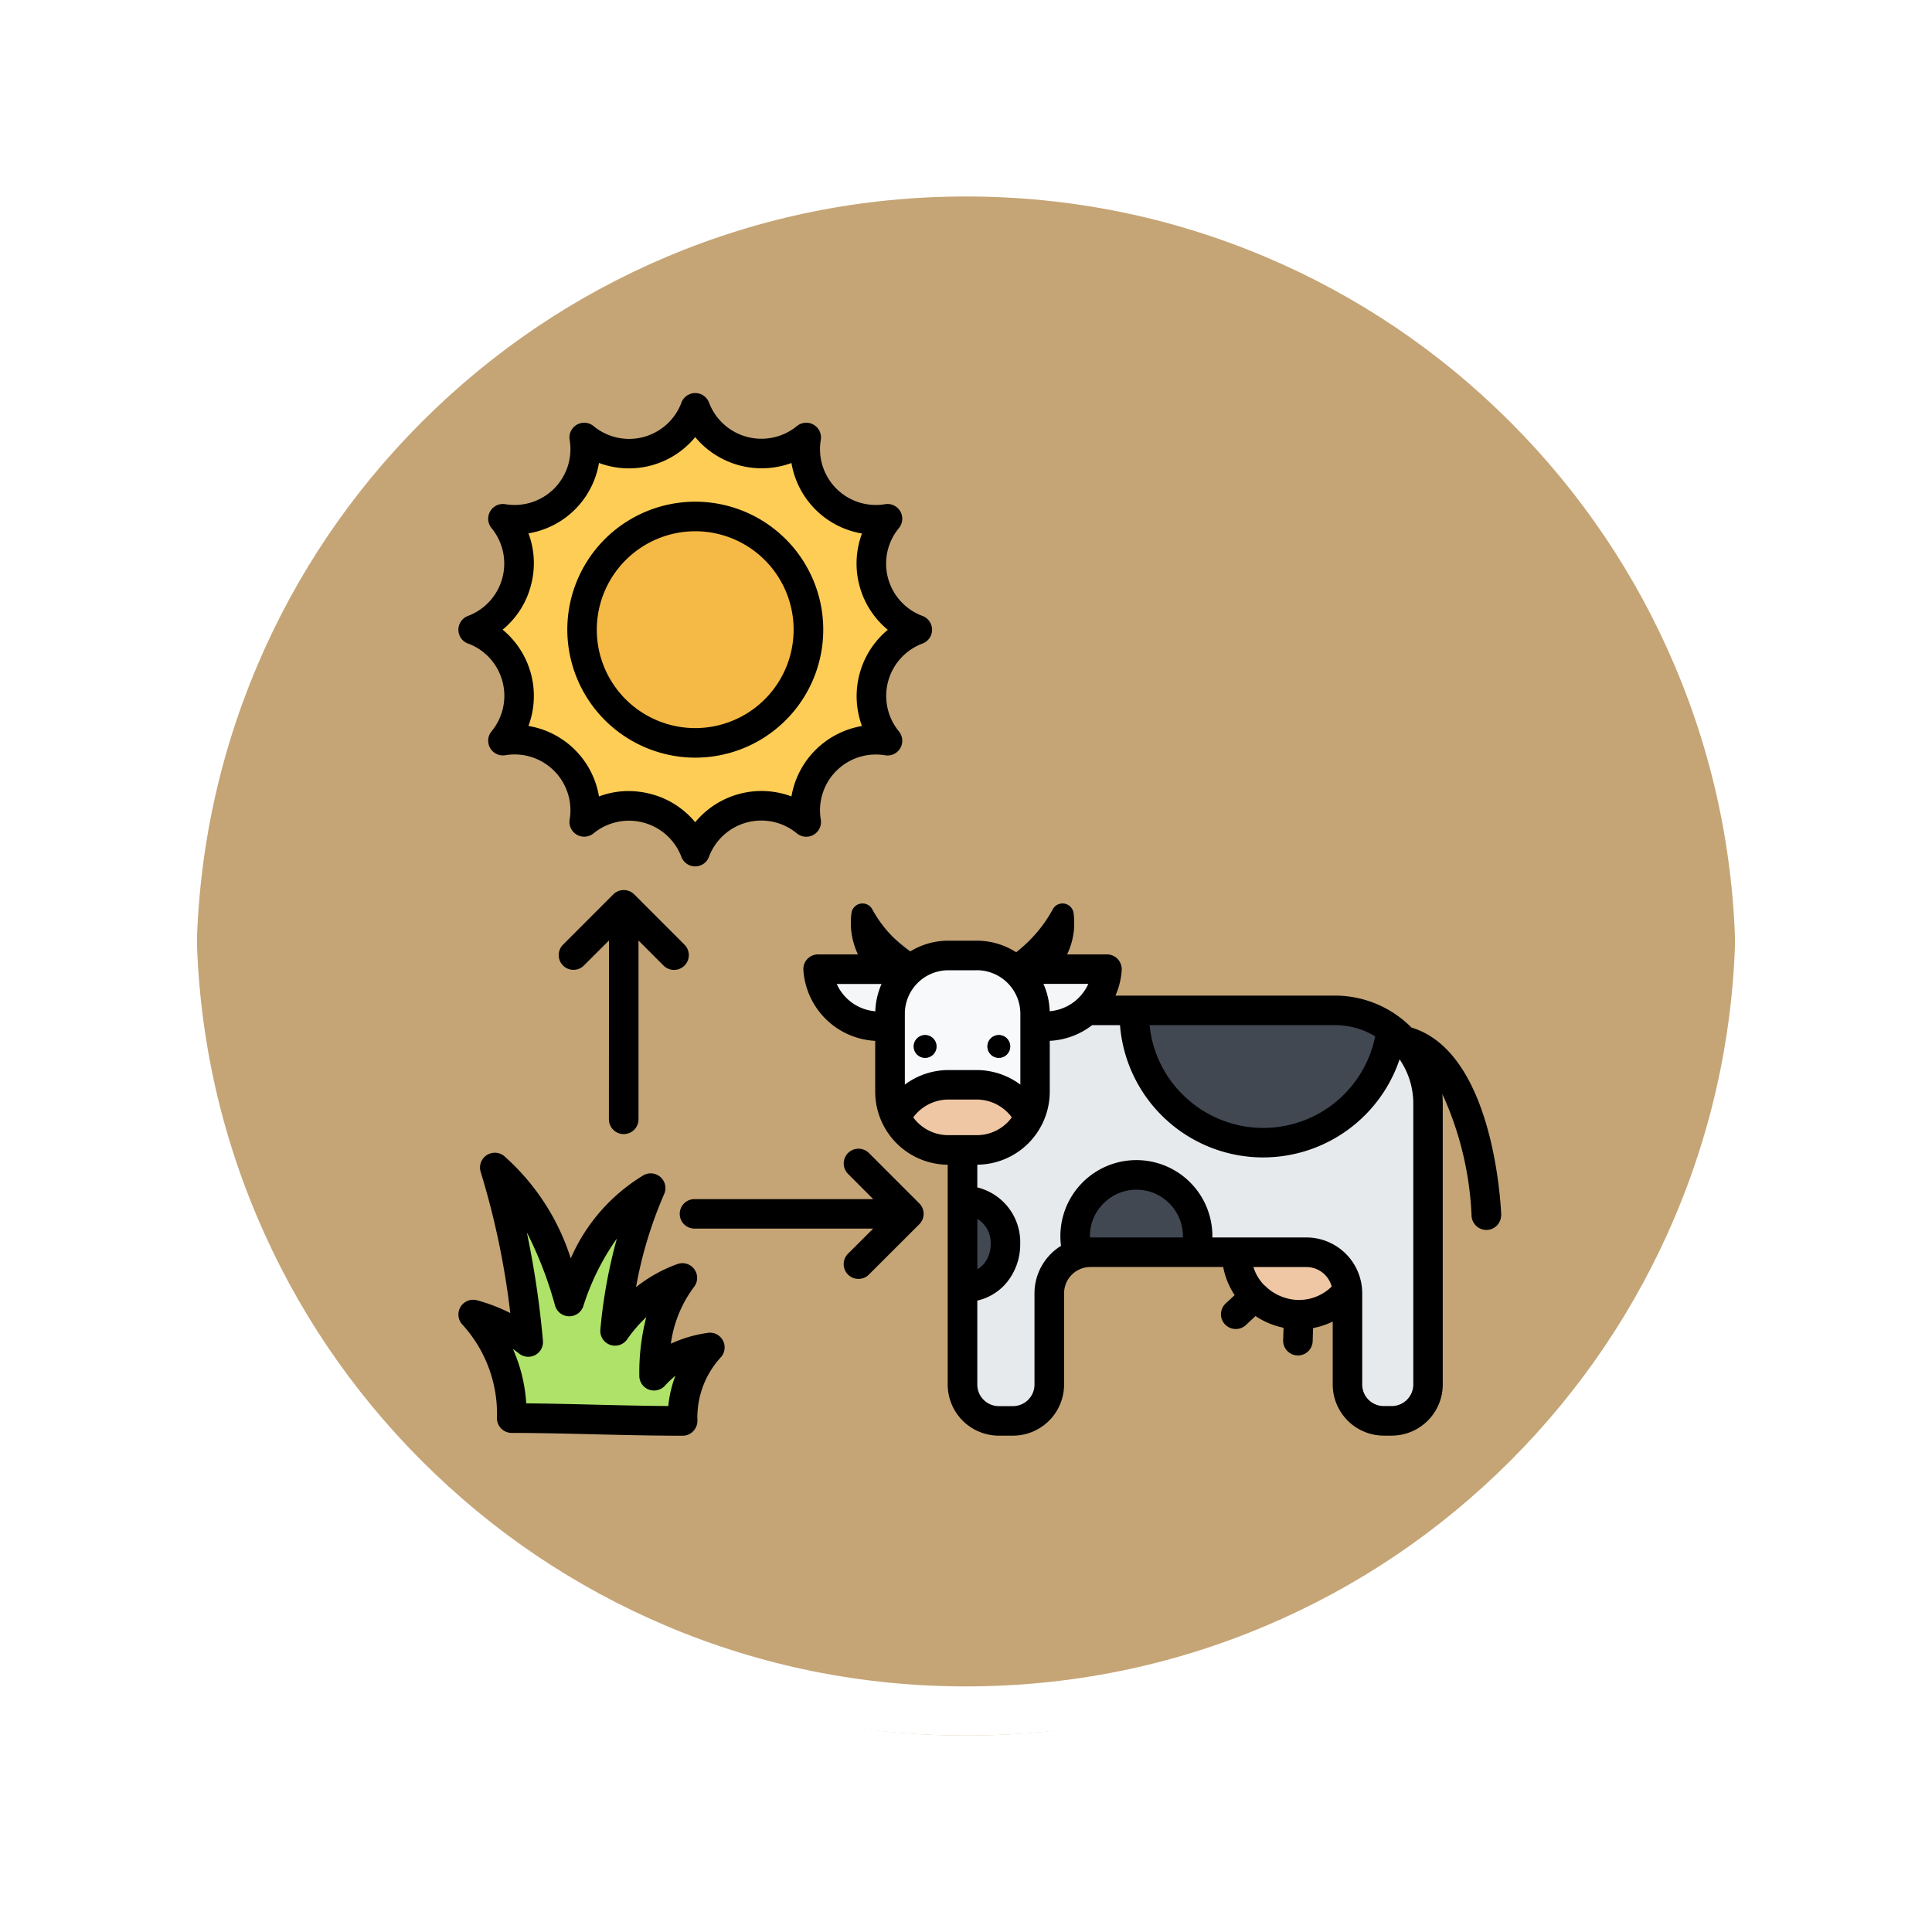 <svg xmlns="http://www.w3.org/2000/svg" xmlns:xlink="http://www.w3.org/1999/xlink" width="118" height="118" viewBox="0 0 118 118">
  <defs>
    <filter id="Trazado_874925" x="0" y="0" width="118" height="118" filterUnits="userSpaceOnUse">
      <feOffset dy="3" input="SourceAlpha"/>
      <feGaussianBlur stdDeviation="3" result="blur"/>
      <feFlood flood-opacity="0.161"/>
      <feComposite operator="in" in2="blur"/>
      <feComposite in="SourceGraphic"/>
    </filter>
  </defs>
  <g id="Grupo_1123344" data-name="Grupo 1123344" transform="translate(964 -3672)">
    <g id="Grupo_1111552" data-name="Grupo 1111552" transform="translate(-1763.5 1160.843)">
      <g id="Grupo_1111316" data-name="Grupo 1111316" transform="translate(808.5 2517.157)">
        <g id="Grupo_1109835" data-name="Grupo 1109835" transform="translate(0 0)">
          <g id="Grupo_1107913" data-name="Grupo 1107913" transform="translate(0 0)">
            <g transform="matrix(1, 0, 0, 1, -9, -6)" filter="url(#Trazado_874925)">
              <g id="Trazado_874925-2" data-name="Trazado 874925" transform="translate(9 6)" fill="#bb965f" opacity="0.859">
                <path d="M 50 98.5 C 43.452 98.5 37.1 97.218 31.122 94.689 C 25.347 92.246 20.16 88.749 15.705 84.295 C 11.251 79.84 7.753 74.653 5.311 68.878 C 2.782 62.9 1.5 56.548 1.5 50 C 1.5 43.452 2.782 37.1 5.311 31.122 C 7.753 25.347 11.251 20.16 15.705 15.705 C 20.16 11.251 25.347 7.753 31.122 5.311 C 37.1 2.782 43.452 1.5 50 1.5 C 56.548 1.5 62.899 2.782 68.878 5.311 C 74.653 7.753 79.84 11.251 84.294 15.705 C 88.749 20.16 92.246 25.347 94.689 31.122 C 97.217 37.1 98.499 43.452 98.499 50 C 98.499 56.548 97.217 62.9 94.689 68.878 C 92.246 74.653 88.749 79.84 84.294 84.295 C 79.84 88.749 74.653 92.246 68.878 94.689 C 62.899 97.218 56.548 98.5 50 98.5 Z" stroke="none"/>
                <path d="M 50 3 C 43.653 3 37.499 4.242 31.706 6.692 C 26.11 9.059 21.083 12.449 16.766 16.766 C 12.449 21.083 9.059 26.11 6.692 31.706 C 4.242 37.499 3 43.653 3 50 C 3 56.346 4.242 62.501 6.692 68.294 C 9.059 73.89 12.449 78.917 16.766 83.234 C 21.083 87.551 26.11 90.941 31.706 93.308 C 37.499 95.758 43.653 97 50 97 C 56.346 97 62.501 95.758 68.293 93.308 C 73.89 90.941 78.916 87.551 83.234 83.234 C 87.551 78.917 90.94 73.89 93.307 68.294 C 95.757 62.501 96.999 56.346 96.999 50 C 96.999 43.653 95.757 37.499 93.307 31.706 C 90.94 26.11 87.551 21.083 83.234 16.766 C 78.916 12.449 73.89 9.059 68.293 6.692 C 62.501 4.242 56.346 3 50 3 M 50 0 C 77.614 0 99.999 22.386 99.999 50 L 99.999 50 C 99.999 77.614 77.614 100 50 100 C 22.386 100 0 77.614 0 50 L 0 50 C 0 22.386 22.386 0 50 0 Z" stroke="none" fill="#fff"/>
              </g>
            </g>
            <g id="Trazado_874923" data-name="Trazado 874923" transform="translate(0 0)" fill="none">
              <path d="M50,0a50,50,0,0,1,50,50h0A50,50,0,0,1,0,50H0A50,50,0,0,1,50,0Z" stroke="none"/>
              <path d="M 50 3 C 43.653 3 37.499 4.242 31.706 6.692 C 26.11 9.059 21.083 12.449 16.766 16.766 C 12.449 21.083 9.059 26.11 6.692 31.706 C 4.242 37.499 3 43.653 3 50 C 3 56.346 4.242 62.501 6.692 68.294 C 9.059 73.89 12.449 78.917 16.766 83.234 C 21.083 87.551 26.11 90.941 31.706 93.308 C 37.499 95.758 43.653 97 50 97 C 56.346 97 62.501 95.758 68.293 93.308 C 73.89 90.941 78.916 87.551 83.234 83.234 C 87.551 78.917 90.94 73.89 93.307 68.294 C 95.757 62.501 96.999 56.346 96.999 50 C 96.999 43.653 95.757 37.499 93.307 31.706 C 90.94 26.11 87.551 21.083 83.234 16.766 C 78.916 12.449 73.89 9.059 68.293 6.692 C 62.501 4.242 56.346 3 50 3 M 50 0 C 77.614 0 99.999 22.386 99.999 50 L 99.999 50 C 99.999 77.614 77.614 100 50 100 C 22.386 100 0 77.614 0 50 L 0 50 C 0 22.386 22.386 0 50 0 Z" stroke="none" fill="#fff"/>
            </g>
          </g>
        </g>
      </g>
    </g>
    <g id="Grupo_1123343" data-name="Grupo 1123343" transform="translate(-944.984 3686.998)">
      <g id="Grupo_1123342" data-name="Grupo 1123342" transform="translate(9.893 9.904)">
        <path id="Trazado_919920" data-name="Trazado 919920" d="M30.486,386.949a5.007,5.007,0,0,0-3.405,1.722c.063-2.785.348-3.9,1.721-5.965a8.635,8.635,0,0,0-4.106,3.227,27.9,27.9,0,0,1,2.175-8.715c-2.122,1.143-3.894,3.65-4.968,6.923-1.089-3.84-2.684-6.76-4.55-8.186a51.817,51.817,0,0,1,2.042,10.655,9.255,9.255,0,0,0-3.358-1.676,8.935,8.935,0,0,1,2.348,6.325c3.18,0,6.954.171,10.437.171A6.332,6.332,0,0,1,30.486,386.949Z" transform="translate(-16.036 -329.552)" fill="#afe269" fill-rule="evenodd"/>
        <g id="Grupo_1123340" data-name="Grupo 1123340" transform="translate(0)">
          <path id="Trazado_919921" data-name="Trazado 919921" d="M36.372,17.814a4.306,4.306,0,0,0,4.962,4.962,4.306,4.306,0,0,0,1.816,6.778,4.306,4.306,0,0,0-1.816,6.778A4.306,4.306,0,0,0,36.372,41.3a4.306,4.306,0,0,0-6.778,1.816A4.306,4.306,0,0,0,22.815,41.3a4.306,4.306,0,0,0-4.962-4.962,4.306,4.306,0,0,0-1.816-6.778,4.306,4.306,0,0,0,1.816-6.778,4.306,4.306,0,0,0,4.962-4.962A4.306,4.306,0,0,0,29.593,16a4.306,4.306,0,0,0,6.778,1.816Z" transform="translate(-16.037 -15.998)" fill="#fdcd56" fill-rule="evenodd"/>
          <ellipse id="Elipse_11979" data-name="Elipse 11979" cx="6.914" cy="6.914" rx="6.914" ry="6.914" transform="translate(6.361 6.934) rotate(-2.407)" fill="#f5b945"/>
        </g>
        <g id="Grupo_1123341" data-name="Grupo 1123341" transform="translate(21.06 30.279)">
          <path id="Trazado_919922" data-name="Trazado 919922" d="M385.146,408.522h-7.327a3.8,3.8,0,0,0,.417,2.962l-.16.151a.9.9,0,1,0,1.234,1.311l.2-.187a3.774,3.774,0,0,0,1.07.445l-.007.244a.9.9,0,0,0,1.8.049l.008-.291a3.8,3.8,0,0,0,2.769-4.685Z" transform="translate(-352.124 -388.198)" fill="#efc7a4" fill-rule="evenodd"/>
          <path id="Trazado_919923" data-name="Trazado 919923" d="M253.519,301.516h17.053a5.707,5.707,0,0,1,5.69,5.69v17.163a2.223,2.223,0,0,1-2.219,2.219h-.482a2.223,2.223,0,0,1-2.219-2.219V318.8a2.514,2.514,0,0,0-2.509-2.509H255.639a2.514,2.514,0,0,0-2.509,2.509v5.572a2.223,2.223,0,0,1-2.219,2.219h-.862a2.223,2.223,0,0,1-2.219-2.219V307.206A5.707,5.707,0,0,1,253.519,301.516Z" transform="translate(-239.007 -294.987)" fill="#e7eaed" fill-rule="evenodd"/>
          <path id="Trazado_919924" data-name="Trazado 919924" d="M247.828,318.442v-5.308a2.654,2.654,0,1,1,0,5.308Zm10.5-16.926h12.246a5.655,5.655,0,0,1,3.445,1.17,7.877,7.877,0,0,1-15.694-.966C258.322,301.652,258.323,301.584,258.325,301.516Zm3.733,14.772h-7.221a3.74,3.74,0,1,1,7.221,0Z" transform="translate(-239.007 -294.987)" fill="#424852" fill-rule="evenodd"/>
          <path id="Trazado_919925" data-name="Trazado 919925" d="M208.455,251.422a4.62,4.62,0,0,1-.6,2.977,7.8,7.8,0,0,1-2.328,2.568.673.673,0,0,1-.939-.158l-.9-1.262a.673.673,0,0,1,.158-.939l.047-.032a9.388,9.388,0,0,0,2.2-1.794,7.681,7.681,0,0,0,1.095-1.552.675.675,0,0,1,1.261.193ZM195.5,254.4a4.646,4.646,0,0,1-.6-2.977.675.675,0,0,1,1.261-.193,7.678,7.678,0,0,0,1.095,1.552c.051.057,2.2,1.795,2.2,1.8.016.01.032.02.048.031a.673.673,0,0,1,.158.939l-.9,1.262a.673.673,0,0,1-.939.158A7.8,7.8,0,0,1,195.5,254.4Z" transform="translate(-192.858 -250.868)" fill="#636c77" fill-rule="evenodd"/>
          <path id="Trazado_919926" data-name="Trazado 919926" d="M197.043,281.988a3.742,3.742,0,0,1-3.721,3.482h-10.2a3.742,3.742,0,0,1-3.721-3.482Z" transform="translate(-179.4 -277.976)" fill="#f4f6f8" fill-rule="evenodd"/>
          <path id="Trazado_919927" data-name="Trazado 919927" d="M217.026,275.5h1.745a3.568,3.568,0,0,1,3.557,3.557v4.765a3.568,3.568,0,0,1-3.557,3.557h-1.744a3.568,3.568,0,0,1-3.557-3.557v-4.765A3.568,3.568,0,0,1,217.026,275.5Z" transform="translate(-209.077 -272.324)" fill="#f7f9fb" fill-rule="evenodd"/>
          <path id="Trazado_919928" data-name="Trazado 919928" d="M224.436,338.754a3.578,3.578,0,0,1-2.628,1.945h-2.871a2.137,2.137,0,1,1,.563-3.936h1.745A3.568,3.568,0,0,1,224.436,338.754Z" transform="translate(-211.552 -325.691)" fill="#efc7a4" fill-rule="evenodd"/>
          <path id="Trazado_919929" data-name="Trazado 919929" d="M229.917,313.222a.695.695,0,1,1-.694.695A.695.695,0,0,1,229.917,313.222Zm-4.5,0a.695.695,0,1,1-.694.695A.695.695,0,0,1,225.417,313.222Z" transform="translate(-218.88 -305.184)" fill="#424852" fill-rule="evenodd"/>
        </g>
      </g>
      <path id="Trazado_919930" data-name="Trazado 919930" d="M37.489,48.221a.695.695,0,1,1-.7.695A.693.693,0,0,1,37.489,48.221Zm35.184,11.03v-.068c-.048-1.03-.582-9.948-5.484-11.423a6.575,6.575,0,0,0-4.677-1.95h-13.4a4.594,4.594,0,0,0,.382-1.555.924.924,0,0,0-.243-.676.9.9,0,0,0-.661-.286H46.151a4.347,4.347,0,0,0,.394-2.556.676.676,0,0,0-1.262-.192,8.4,8.4,0,0,1-2.232,2.619,4.447,4.447,0,0,0-2.408-.708H38.9a4.433,4.433,0,0,0-2.323.657,7.493,7.493,0,0,1-2.317-2.568.676.676,0,0,0-1.262.192,4.443,4.443,0,0,0,.394,2.556H30.95a.917.917,0,0,0-.661.286.9.9,0,0,0-.237.676,4.64,4.64,0,0,0,4.386,4.319V51.68a4.464,4.464,0,0,0,4.428,4.459V69.565a3.126,3.126,0,0,0,3.124,3.122h.861a3.126,3.126,0,0,0,3.124-3.122V63.992a1.609,1.609,0,0,1,1.608-1.606h8.11a4.624,4.624,0,0,0,.7,1.717l-.546.508a.9.9,0,0,0,.619,1.562.889.889,0,0,0,.613-.243l.588-.549a4.809,4.809,0,0,0,1.08.542,5.506,5.506,0,0,0,.631.175l-.024.758a.9.9,0,0,0,.874.932h.03a.9.9,0,0,0,.9-.872l.024-.8a4.547,4.547,0,0,0,1.2-.4v3.841A3.127,3.127,0,0,0,65.5,72.686h.479a3.126,3.126,0,0,0,3.124-3.122V52.4c0-.2-.012-.388-.024-.58a19.876,19.876,0,0,1,1.783,7.44.908.908,0,0,0,.9.863h.042a.9.9,0,0,0,.862-.873ZM41.292,48.915a.695.695,0,1,1,.692.695A.693.693,0,0,1,41.292,48.915ZM37.131,58.5a.9.9,0,0,1,0,1.276l-3.076,3.071a.886.886,0,0,1-.637.265.9.9,0,0,1-.637-1.541l1.535-1.531H23.4a.9.9,0,1,1,0-1.8H34.316L32.781,56.7a.9.9,0,1,1,1.274-1.276ZM18.174,53.362l.006-10.92-1.535,1.531A.9.9,0,0,1,15.372,42.7l3.069-3.072a.908.908,0,0,1,1.28,0L22.791,42.7a.9.9,0,0,1-1.28,1.276l-1.529-1.531v10.92a.9.9,0,0,1-1.808,0Zm49.13,16.2a1.322,1.322,0,0,1-1.322,1.317H65.5a1.317,1.317,0,0,1-1.316-1.317V63.992a3.414,3.414,0,0,0-3.409-3.411H55.032a4.642,4.642,0,1,0-9.245.513,3.411,3.411,0,0,0-1.62,2.9v5.572a1.317,1.317,0,0,1-1.316,1.317H41.99a1.317,1.317,0,0,1-1.316-1.317V64.439A3.291,3.291,0,0,0,42.415,63.4a3.667,3.667,0,0,0,.88-2.419,3.441,3.441,0,0,0-2.621-3.456V56.138A4.464,4.464,0,0,0,45.1,51.68V48.573a4.607,4.607,0,0,0,2.59-.959h1.7a8.771,8.771,0,0,0,8.747,8.08,8.8,8.8,0,0,0,8.329-5.99,4.749,4.749,0,0,1,.837,2.7V69.564ZM58.3,63.586c-.006-.006-.006-.011-.012-.016A.587.587,0,0,0,58.2,63.5a2.76,2.76,0,0,1-.661-1.111h3.233a1.6,1.6,0,0,1,1.547,1.19,2.839,2.839,0,0,1-2.978.644A2.963,2.963,0,0,1,58.3,63.586Zm-10.155-4.81a2.834,2.834,0,0,1,4.5,0,2.851,2.851,0,0,1,.588,1.805H47.553a2.819,2.819,0,0,1,.588-1.806Zm-7.467.668a1.716,1.716,0,0,1,.813,1.539,1.884,1.884,0,0,1-.431,1.23,1.4,1.4,0,0,1-.382.309Zm-3.913-6.2A2.674,2.674,0,0,1,38.9,52.158h1.747a2.674,2.674,0,0,1,2.135,1.089,2.644,2.644,0,0,1-2.135,1.087H38.9A2.653,2.653,0,0,1,36.761,53.248ZM32.09,45.1h2.736a4.5,4.5,0,0,0-.382,1.668A2.838,2.838,0,0,1,32.09,45.1Zm8.553-.837H38.9a2.656,2.656,0,0,0-2.651,2.655v4.328a4.456,4.456,0,0,1,2.651-.889h1.747a4.474,4.474,0,0,1,2.657.889V46.915A2.661,2.661,0,0,0,40.643,44.26Zm4.452,2.5a4.381,4.381,0,0,0-.382-1.668h2.742A2.847,2.847,0,0,1,45.1,46.764ZM64.975,48.3a6.97,6.97,0,0,1-11.823,3.487A6.878,6.878,0,0,1,51.2,47.614H62.512a4.739,4.739,0,0,1,2.463.684ZM23.446,17.449a6.011,6.011,0,1,1-6.012,6.011A6.02,6.02,0,0,1,23.446,17.449Zm0,13.827a7.816,7.816,0,1,0-7.813-7.816A7.83,7.83,0,0,0,23.446,31.277ZM13.406,20.771a5.172,5.172,0,0,1-1.723,2.689,5.248,5.248,0,0,1,1.577,5.881,5.237,5.237,0,0,1,4.307,4.306,5.091,5.091,0,0,1,1.808-.329,5.37,5.37,0,0,1,1.383.184,5.2,5.2,0,0,1,2.687,1.72,5.241,5.241,0,0,1,5.878-1.577,5.258,5.258,0,0,1,4.307-4.3,5.269,5.269,0,0,1,1.577-5.877,5.249,5.249,0,0,1-1.577-5.881,5.255,5.255,0,0,1-4.307-4.306A5.28,5.28,0,0,1,23.446,11.7a5.242,5.242,0,0,1-5.878,1.578,5.24,5.24,0,0,1-4.307,4.3,5.191,5.191,0,0,1,.146,3.189ZM9.572,24.306a3.407,3.407,0,0,1,1.438,5.358.9.9,0,0,0,.843,1.464,3.409,3.409,0,0,1,3.925,3.922.9.9,0,0,0,1.462.846A3.423,3.423,0,0,1,22.6,37.333a.9.9,0,0,0,1.686,0A3.411,3.411,0,0,1,29.652,35.9a.9.9,0,0,0,1.462-.846,3.409,3.409,0,0,1,3.925-3.922.9.9,0,0,0,.843-1.464,3.416,3.416,0,0,1,1.438-5.358.9.9,0,0,0,0-1.691,3.407,3.407,0,0,1-1.438-5.358.9.9,0,0,0-.843-1.464,3.409,3.409,0,0,1-3.925-3.922.9.9,0,0,0-1.462-.846,3.423,3.423,0,0,1-5.363-1.436.9.9,0,0,0-1.686,0,3.41,3.41,0,0,1-5.363,1.436.9.9,0,0,0-1.462.846,3.409,3.409,0,0,1-3.925,3.922.9.9,0,0,0-.843,1.464,3.416,3.416,0,0,1-1.438,5.358.9.9,0,0,0,0,1.691ZM21.8,70.878c-1.5-.011-3.051-.048-4.556-.085-1.438-.035-2.815-.068-4.119-.079a9.615,9.615,0,0,0-.813-3.322c.127.089.249.181.37.277a.9.9,0,0,0,1.462-.789,56.9,56.9,0,0,0-.983-6.611,23.617,23.617,0,0,1,1.723,4.471.9.9,0,0,0,.849.656h.018a.9.9,0,0,0,.861-.621,14.933,14.933,0,0,1,2.05-4.129A31.3,31.3,0,0,0,17.653,66.2a.9.9,0,0,0,1.638.6,8.616,8.616,0,0,1,1.165-1.35A13.517,13.517,0,0,0,20.031,69a.9.9,0,0,0,1.565.636,6.117,6.117,0,0,1,.643-.612,6.978,6.978,0,0,0-.437,1.85Zm2.372-4.464a8.041,8.041,0,0,0-2.214.656,7.4,7.4,0,0,1,1.45-3.512.9.9,0,0,0-1.061-1.348,8.926,8.926,0,0,0-2.517,1.407,25.419,25.419,0,0,1,1.717-5.68.9.9,0,0,0-1.25-1.161,11.091,11.091,0,0,0-4.453,5.085,14,14,0,0,0-4.089-6.27.905.905,0,0,0-1.413.987A48.685,48.685,0,0,1,12.151,65.2a10.368,10.368,0,0,0-2.026-.778.9.9,0,0,0-.91,1.471,8.089,8.089,0,0,1,2.123,5.689.892.892,0,0,0,.249.661.9.9,0,0,0,.649.277c1.547,0,3.209.039,4.962.082,1.814.044,3.688.089,5.478.089a.893.893,0,0,0,.649-.277.92.92,0,0,0,.255-.661A5.421,5.421,0,0,1,25.011,67.9a.9.9,0,0,0-.837-1.487Z" fill-rule="evenodd"/>
    </g>
  </g>
</svg>

